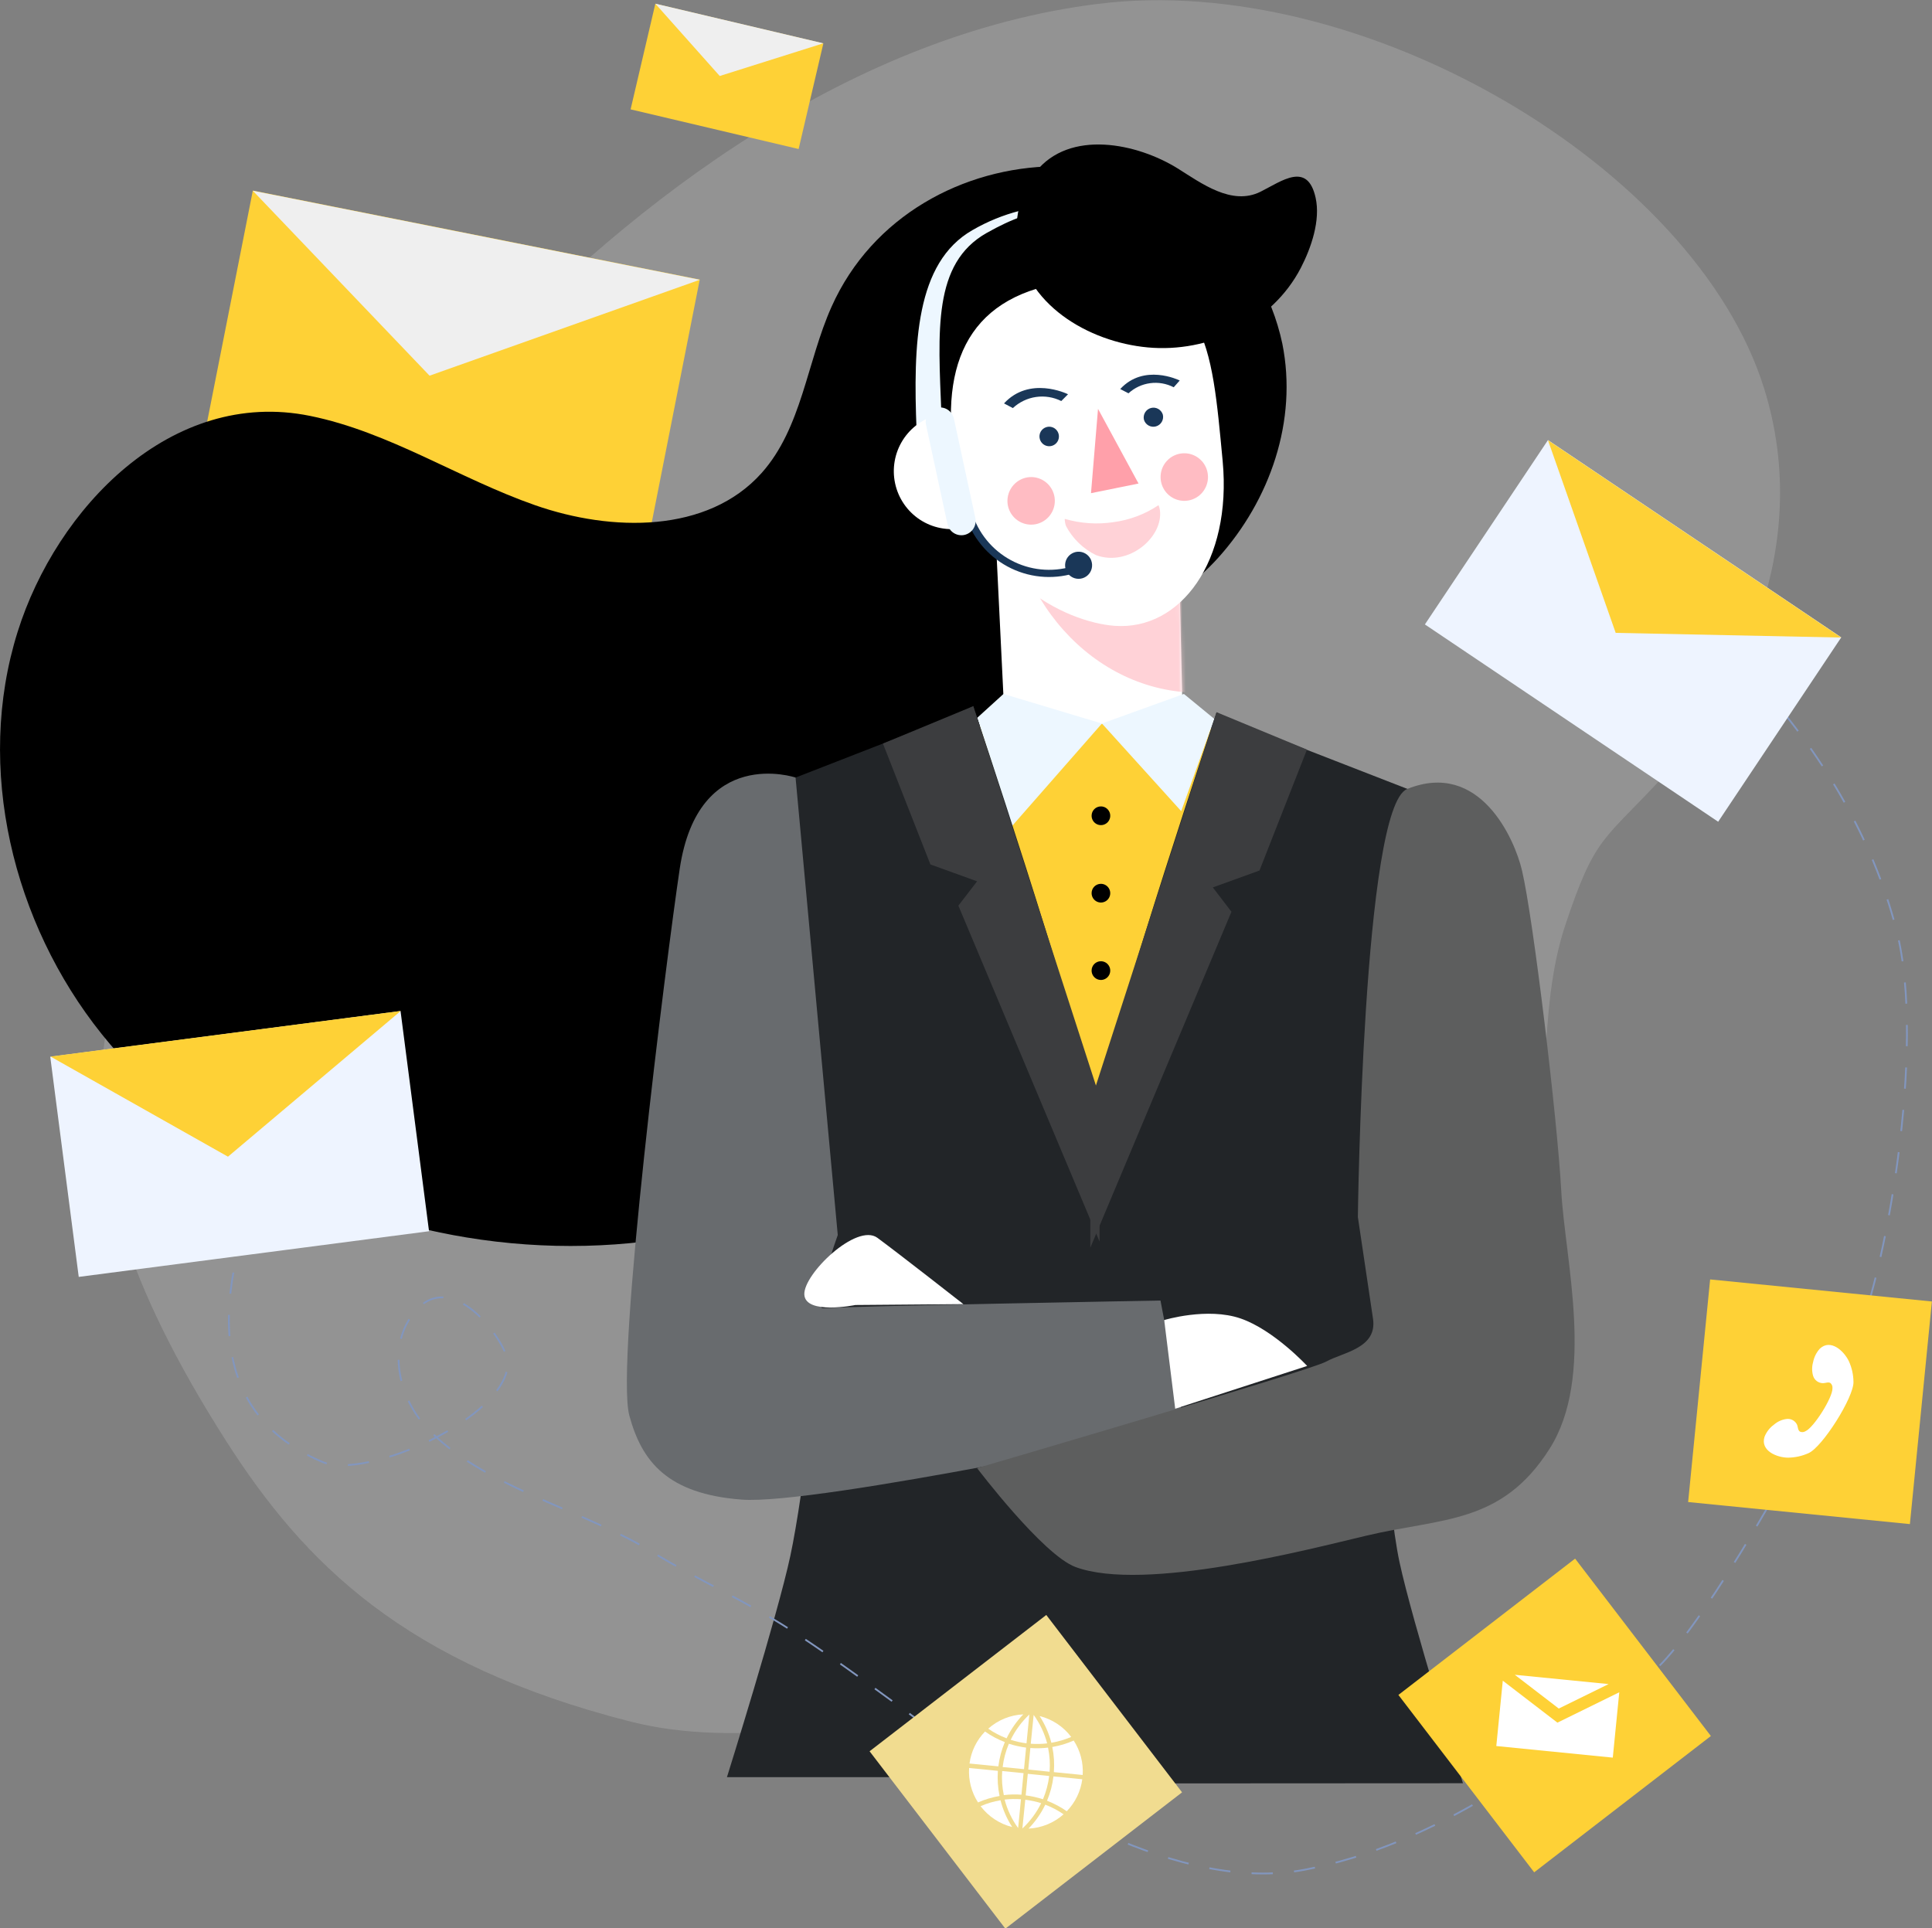 <svg width="545" height="544" viewBox="0 0 545 544" fill="none" xmlns="http://www.w3.org/2000/svg">
<rect x="0" y="0" width="545" height="544" fill="#808080" stroke="none"/>
<g clip-path="url(#clip0_1188_9847)">
<path opacity="0.2" d="M309.761 1.09C172.759 18.072 63.626 183.475 48.786 230.195C32.423 281.6 6.116 316.081 63.702 406.384C85.837 441.075 114.144 469.493 177.997 485.71C237.05 500.665 331.763 460.543 378.548 422.027C404.279 400.622 422.713 371.686 431.277 339.259C437.944 313.862 433.353 285.712 441.563 260.965C450.116 235.244 452.383 237.443 469.585 218.625C489.453 196.862 511.931 155.152 497.606 109.465C478.024 46.987 384.282 -8.223 309.761 1.09Z" fill="#E5E5E5"/>
<path d="M71.323 53.762L197.393 78.868L181.732 158.123L55.663 133.016L71.323 53.762Z" fill="#FED136"/>
<path d="M121.173 105.985L197.408 78.925L71.321 53.815L121.173 105.985Z" fill="#EFEFEF"/>
<path d="M184.862 1.067L232.26 12.254L225.284 42.041L177.887 30.854L184.862 1.067Z" fill="#FED136"/>
<path d="M203.026 21.438L232.248 12.22L184.853 1.033L203.026 21.438Z" fill="#EFEFEF"/>
<path d="M358.679 86.785C337.725 32.186 257.565 35.15 234.592 86.498C227.601 102.103 226.21 120.71 214.838 133.447C199.598 150.506 172.529 150.066 150.965 142.531C129.402 134.996 109.819 121.858 87.455 117.326C48.347 109.37 15.925 143.353 4.972 178.254C-7.086 216.636 3.581 260.354 28.688 291.717C53.795 323.08 91.932 342.567 131.554 349.089C175.787 356.394 223.886 347.387 258.346 318.605C277.382 302.554 290.992 280.974 297.302 256.835C302.198 237.864 298.845 216.885 304.922 198.373C311.208 179.249 330.943 171.446 343.611 157.39C358.241 141.135 366.108 118.702 361.727 96.92C360.991 93.463 359.971 90.073 358.679 86.785Z" fill="black"/>
<path d="M359.936 215.298L334.067 201.146H286.882L236.153 218.434L308.064 336.104L359.936 217.746" fill="#FED136"/>
<path d="M307.932 230.119C307.928 230.642 308.08 231.155 308.367 231.592C308.654 232.029 309.065 232.37 309.546 232.572C310.027 232.774 310.557 232.828 311.069 232.727C311.581 232.626 312.051 232.374 312.42 232.004C312.788 231.634 313.039 231.162 313.14 230.648C313.241 230.134 313.187 229.602 312.986 229.119C312.784 228.636 312.444 228.224 312.009 227.935C311.574 227.647 311.063 227.495 310.542 227.499C309.85 227.499 309.186 227.775 308.696 228.266C308.207 228.757 307.932 229.424 307.932 230.119Z" fill="black"/>
<path d="M307.932 251.958C307.928 252.482 308.08 252.994 308.367 253.431C308.654 253.868 309.065 254.209 309.546 254.412C310.027 254.614 310.557 254.668 311.069 254.566C311.581 254.465 312.051 254.213 312.42 253.843C312.788 253.473 313.039 253.001 313.14 252.487C313.241 251.973 313.187 251.441 312.986 250.958C312.784 250.475 312.444 250.063 312.009 249.775C311.574 249.486 311.063 249.334 310.542 249.338C309.85 249.338 309.186 249.614 308.696 250.105C308.207 250.597 307.932 251.263 307.932 251.958Z" fill="black"/>
<path d="M307.932 273.817C307.932 274.34 308.087 274.851 308.376 275.285C308.666 275.719 309.078 276.058 309.559 276.257C310.041 276.456 310.57 276.507 311.081 276.404C311.591 276.3 312.059 276.047 312.426 275.676C312.793 275.305 313.042 274.833 313.141 274.32C313.241 273.807 313.186 273.275 312.984 272.794C312.782 272.312 312.442 271.901 312.007 271.613C311.572 271.326 311.062 271.174 310.542 271.178C310.197 271.178 309.856 271.246 309.539 271.379C309.221 271.512 308.932 271.707 308.689 271.952C308.447 272.197 308.255 272.488 308.125 272.808C307.995 273.128 307.929 273.471 307.932 273.817Z" fill="black"/>
<path d="M332.372 148.861L333.648 203.804C318.504 204.76 328.029 203.077 310.789 204.205C299.017 204.99 295.264 203.135 283.396 203.211L279.929 132.051L332.372 148.861Z" fill="white"/>
<mask id="mask0_1188_9847" style="mask-type:luminance" maskUnits="userSpaceOnUse" x="279" y="132" width="55" height="73">
<path d="M332.372 148.861L333.648 203.804C318.504 204.76 328.029 203.077 310.789 204.205C299.017 204.99 295.264 203.135 283.396 203.211L279.929 132.051L332.372 148.861Z" fill="white"/>
</mask>
<g mask="url(#mask0_1188_9847)">
<g style="mix-blend-mode:multiply">
<path d="M284.215 135.149C284.215 168.444 308.37 195.427 338.144 195.427C367.918 195.427 392.072 168.444 392.072 135.149C392.072 101.854 367.937 74.889 338.144 74.889C308.351 74.889 284.215 101.873 284.215 135.149Z" fill="#FFD2D7"/>
</g>
</g>
<path d="M344.906 130.1C347.535 158.327 333.038 177.91 314.427 176.552C300.807 175.558 273.719 163.166 269.014 127.863C265.204 99.77 275.224 81.602 305.055 79.154C340.62 76.247 341.744 96.71 344.906 130.1Z" fill="white"/>
<g style="mix-blend-mode:multiply">
<path d="M321.172 136.411L309.742 115.336L307.761 139.127L321.172 136.411Z" fill="#FFA0AA"/>
</g>
<path d="M293.321 123.847C293.462 124.374 293.756 124.848 294.166 125.207C294.576 125.566 295.083 125.794 295.622 125.863C296.162 125.933 296.71 125.839 297.196 125.595C297.683 125.351 298.086 124.967 298.355 124.492C298.623 124.017 298.746 123.473 298.705 122.929C298.665 122.384 298.465 121.864 298.129 121.434C297.794 121.004 297.339 120.684 296.822 120.514C296.305 120.345 295.749 120.333 295.226 120.481C294.88 120.576 294.557 120.739 294.274 120.96C293.992 121.18 293.755 121.455 293.578 121.767C293.401 122.08 293.287 122.425 293.243 122.782C293.199 123.138 293.225 123.5 293.321 123.847Z" fill="#1A3758"/>
<path d="M322.696 118.416C322.902 119.106 323.369 119.689 323.996 120.04C324.623 120.391 325.362 120.484 326.056 120.297C326.75 120.11 327.344 119.66 327.712 119.041C328.081 118.422 328.195 117.683 328.03 116.981C327.823 116.291 327.357 115.708 326.729 115.357C326.102 115.005 325.363 114.913 324.669 115.1C323.976 115.286 323.381 115.737 323.013 116.356C322.645 116.975 322.531 117.714 322.696 118.416Z" fill="#1A3758"/>
<g style="mix-blend-mode:multiply">
<path d="M314.179 147.293C318.699 146.693 323.02 145.057 326.809 142.512C326.999 142.937 327.128 143.388 327.19 143.85C328.276 151.5 318.351 160.01 309.169 156.606C305.558 154.835 302.598 151.964 300.711 148.402C300.485 147.749 300.363 147.065 300.349 146.375C304.837 147.689 309.558 148.003 314.179 147.293Z" fill="#FFD2D7"/>
</g>
<path d="M318.333 110.957L316.009 109.752C322.657 102.523 332.372 107.132 332.791 107.343L331.096 109.255C329.049 108.197 326.73 107.794 324.448 108.098C322.167 108.402 320.033 109.4 318.333 110.957Z" fill="#1A3758"/>
<path d="M285.72 115.126L283.224 113.807C290.387 106.042 300.826 110.995 301.283 111.225L299.378 113.137C297.17 112.037 294.68 111.637 292.24 111.993C289.8 112.348 287.526 113.441 285.72 115.126Z" fill="#1A3758"/>
<g style="mix-blend-mode:multiply" opacity="0.7">
<path d="M284.196 141.67C284.27 142.996 284.733 144.269 285.528 145.331C286.323 146.392 287.413 147.192 288.661 147.631C289.909 148.07 291.259 148.128 292.539 147.797C293.82 147.466 294.974 146.761 295.856 145.772C296.737 144.783 297.307 143.553 297.492 142.239C297.678 140.924 297.471 139.584 296.898 138.388C296.325 137.191 295.411 136.192 294.273 135.517C293.134 134.842 291.822 134.521 290.502 134.594C288.734 134.703 287.081 135.507 285.901 136.831C284.72 138.156 284.108 139.895 284.196 141.67Z" fill="#FFA0AA"/>
</g>
<g style="mix-blend-mode:multiply" opacity="0.7">
<path d="M327.4 134.958C327.473 136.284 327.938 137.559 328.733 138.62C329.529 139.681 330.62 140.482 331.869 140.92C333.118 141.358 334.469 141.414 335.75 141.082C337.031 140.749 338.185 140.042 339.065 139.051C339.946 138.06 340.514 136.828 340.697 135.513C340.881 134.197 340.671 132.857 340.095 131.661C339.519 130.465 338.603 129.468 337.462 128.795C336.321 128.122 335.007 127.805 333.686 127.882C332.81 127.931 331.952 128.153 331.162 128.535C330.371 128.917 329.664 129.453 329.08 130.11C328.496 130.767 328.047 131.534 327.758 132.366C327.47 133.198 327.348 134.079 327.4 134.958Z" fill="#FFA0AA"/>
</g>
<path d="M342.545 202.81L333.211 228.837L310.847 204.11L333.973 195.772L342.545 202.81Z" fill="#EDF7FF"/>
<path d="M275.662 202.504L285.491 233.025L310.846 204.11L283.072 195.772L275.662 202.504Z" fill="#EDF7FF"/>
<path d="M258.557 121.456L265.567 116.867C264.633 93.344 263.09 74.335 278.311 65.729C292.807 57.544 301.989 57.066 323.4 63.817L329.115 66.131C320.965 60.913 311.545 58.042 301.881 57.83C292.217 57.617 282.68 60.072 274.31 64.926C258.271 74.106 257.585 97.035 258.557 121.456Z" fill="#EDF7FF"/>
<path d="M304.16 161.368C297.983 163.551 291.196 163.19 285.284 160.362C279.373 157.534 274.817 152.471 272.615 146.279L274.519 145.61C276.545 151.294 280.73 155.942 286.16 158.537C291.589 161.131 297.822 161.462 303.493 159.456L304.16 161.368Z" fill="#1A3758"/>
<path d="M307.855 158.193C308.106 158.907 308.14 159.679 307.954 160.412C307.768 161.145 307.37 161.807 306.809 162.313C306.249 162.818 305.551 163.146 304.805 163.254C304.059 163.361 303.298 163.245 302.618 162.918C301.938 162.592 301.37 162.07 300.986 161.419C300.601 160.768 300.418 160.018 300.458 159.262C300.499 158.507 300.761 157.78 301.213 157.174C301.665 156.569 302.286 156.112 302.997 155.86C303.949 155.524 304.996 155.58 305.907 156.018C306.817 156.455 307.518 157.238 307.855 158.193Z" fill="#1A3758"/>
<path d="M264.709 117.001L265.567 116.867L272.443 148.708L271.605 148.957C267.415 149.795 263.065 148.946 259.492 146.594C255.919 144.242 253.41 140.575 252.505 136.383C251.601 132.191 252.373 127.81 254.656 124.184C256.939 120.558 260.549 117.979 264.709 117.001Z" fill="white"/>
<path d="M267.261 147.809C267.489 148.858 268.123 149.774 269.023 150.355C269.923 150.936 271.016 151.134 272.062 150.907C273.102 150.678 274.009 150.044 274.585 149.144C275.16 148.244 275.355 147.152 275.129 146.107L269.09 118.129C268.979 117.61 268.768 117.118 268.467 116.681C268.167 116.244 267.784 115.872 267.339 115.584C266.895 115.296 266.399 115.099 265.879 115.004C265.359 114.909 264.825 114.918 264.309 115.03C263.792 115.142 263.302 115.354 262.867 115.656C262.432 115.957 262.06 116.342 261.774 116.788C261.487 117.234 261.291 117.732 261.196 118.254C261.102 118.776 261.111 119.312 261.223 119.831L267.261 147.809Z" fill="#EDF7FF"/>
<path d="M332.22 47.523C338.849 51.654 347.459 58.156 355.593 54.083C361.594 51.08 368.832 45.477 371.118 55.766C372.547 62.153 369.88 69.898 366.966 75.54C358.87 91.221 340.83 99.598 323.762 98.01C307.132 96.481 288.73 85.848 286.94 67.642C286.172 60.834 288.033 53.989 292.14 48.518C301.741 36.393 320.79 40.409 332.22 47.523Z" fill="black"/>
<path d="M205.065 501.354C205.065 501.354 219.333 455.839 222.952 438.914C226.571 421.989 232.972 373.434 229.81 352.531C226.648 331.629 217.866 221.915 217.866 221.915L255.126 207.4C271.394 201.05 274.557 199.195 274.557 199.195C274.557 199.195 302.997 284.125 306.674 304.128C310.35 324.132 311.417 379.19 309.836 404.032C308.255 428.874 309.836 501.354 309.836 501.354H205.065Z" fill="#222528"/>
<path d="M412.684 503.075C412.684 503.075 398.397 457.56 394.777 440.635C391.158 423.71 387.672 374.619 390.815 353.717C393.958 332.814 399.882 223.674 399.882 223.674L362.603 209.178C346.335 202.829 343.173 200.974 343.173 200.974C343.173 200.974 314.732 285.827 311.056 305.907C307.379 325.987 306.312 380.968 307.894 405.81C309.475 430.652 307.894 503.132 307.894 503.132L412.684 503.075Z" fill="#222528"/>
<path d="M224.42 219.352C224.42 219.352 197.008 210.153 191.751 245.035C187.941 270.623 173.501 384.64 177.54 399.385C181.045 412.255 188.208 421.473 209.276 423.06C230.345 424.647 334.125 402.444 334.125 402.444L327.363 366.893C327.363 366.893 236.021 368.538 232.326 369.073C228.63 369.609 236.326 348.419 236.326 348.419L224.42 219.352Z" fill="#686B6E"/>
<path d="M275.625 414.167C275.625 414.167 294.179 438.646 303.379 442.069C322.791 449.279 369.614 436.963 385.653 433.177C406.798 428.185 423.58 430.021 437.086 408.775C450.097 388.369 441.449 355.361 440.401 335.759C439.353 316.157 432.553 259.13 429.333 245.532C427.276 236.735 417.446 214.303 396.949 222.584C384.453 227.594 383.043 343.332 383.043 343.332C383.043 343.332 385.806 361.959 387.311 372.018C388.568 380.395 378.834 381.485 374.09 384.124C369.347 386.763 275.625 414.167 275.625 414.167Z" fill="#5D5E5E"/>
<path d="M328.409 372.401C328.409 372.401 340.562 368.71 349.973 371.961C359.383 375.212 368.736 385.348 368.736 385.348L331.514 397.415L328.409 372.401Z" fill="white"/>
<path d="M241.298 368.155C241.298 368.155 227.259 371.005 226.897 365.248C226.535 359.492 241.641 344.901 247.508 349.203C253.375 353.506 271.758 367.907 271.758 367.907L241.298 368.155Z" fill="white"/>
<path d="M310.18 350.274L270.348 255.496L275.624 248.631L262.461 243.869L249.07 209.771L274.558 199.214L310.18 309.426V350.274Z" fill="#3C3D3F"/>
<path d="M307.57 351.996L347.383 257.217L342.125 250.352L355.288 245.59L368.68 211.473L343.173 200.917L307.57 311.128V351.996Z" fill="#3C3D3F"/>
<path d="M429.943 140.791C476.633 166.627 521.246 209.178 534.981 262.438C543.553 295.599 531.609 361.538 522.713 379.744C501.759 422.964 478.023 461.098 466.803 471.195C439.182 496.056 404.55 520.611 367.899 527.496C332.83 534.075 290.236 508.123 261.814 487.336C249.108 478.041 236.421 468.499 223.201 459.931C210.61 451.784 196.723 445.665 183.94 437.805C164.377 425.776 135.784 419.522 120.068 402.425C113.211 394.948 109.191 381.504 115.801 371.655C126.755 355.304 143.308 379.075 143.27 384.449C143.118 400.035 103.172 417.61 90.923 412.427C66.806 402.215 52.824 377.889 77.588 323.769" stroke="#8296BE" stroke-width="0.5" stroke-miterlimit="10" stroke-dasharray="6 6"/>
<path d="M436.672 124.149L519.4 179.811L484.679 231.822L401.95 176.16L436.672 124.149Z" fill="#EEF4FF"/>
<path d="M455.774 178.541L519.398 179.861L436.667 124.191L455.774 178.541Z" fill="#FED136"/>
<path d="M112.992 285.233L121.027 347.343L22.21 360.227L14.175 298.118L112.992 285.233Z" fill="#EEF4FF"/>
<path d="M64.309 326.312L113.057 285.196L14.248 298.066L64.309 326.312Z" fill="#FED136"/>
<path d="M482.412 360.942L544.969 367.162L538.764 429.963L476.208 423.743L482.412 360.942Z" fill="#FED136"/>
<path d="M503.893 400.322C504.515 400.221 505.153 400.329 505.708 400.63C506.263 400.931 506.703 401.407 506.96 401.986C507.207 402.674 507.169 403.573 507.798 403.898C508.042 403.994 508.305 404.032 508.566 404.009C508.827 403.985 509.079 403.902 509.303 403.764C511.665 402.731 517.037 394.202 516.922 391.62C516.947 391.359 516.911 391.096 516.819 390.851C516.726 390.606 516.579 390.385 516.389 390.205C515.798 389.765 514.998 390.205 514.274 390.205C513.643 390.211 513.027 390.011 512.518 389.635C512.01 389.259 511.637 388.728 511.455 388.121C511.098 386.871 511.098 385.546 511.455 384.296C511.728 382.869 512.387 381.546 513.36 380.471C516.427 377.603 520.18 381.179 521.532 383.971C522.375 385.8 522.823 387.788 522.847 389.804C523.037 394.049 514.065 408.296 510.141 409.96C508.341 410.768 506.397 411.197 504.426 411.222C501.321 411.222 496.501 409.31 497.759 405.332C498.307 403.95 499.239 402.755 500.445 401.89C501.42 401.045 502.617 400.5 503.893 400.322Z" fill="white"/>
<path d="M444.322 439.706L482.625 489.747L432.779 528.2L394.476 478.159L444.322 439.706Z" fill="#FED136"/>
<path d="M427.314 472.477L453.773 475.097L439.715 482L427.314 472.477Z" fill="white"/>
<path d="M439.334 485.978L456.783 477.41L454.954 495.846L422.094 492.576L423.923 474.14L439.334 485.978Z" fill="white"/>
<path d="M295.146 455.6L333.449 505.641L283.604 544.094L245.301 494.053L295.146 455.6Z" fill="#F1DC90"/>
<path d="M305.417 500.742L297.283 499.939C297.473 497.565 297.325 495.176 296.845 492.844C298.926 492.496 300.955 491.885 302.883 491.027C304.753 493.905 305.642 497.314 305.417 500.742Z" fill="white"/>
<path d="M297.169 501.144L305.303 501.947C304.848 505.351 303.312 508.516 300.921 510.973C299.194 509.763 297.326 508.767 295.359 508.009C296.281 505.818 296.891 503.506 297.169 501.144Z" fill="white"/>
<path d="M289.93 500.417L295.969 501.028C295.689 503.286 295.099 505.493 294.216 507.588C292.627 507.076 290.995 506.711 289.34 506.498L289.93 500.417Z" fill="white"/>
<path d="M290.064 499.212L290.655 493.13C292.318 493.264 293.99 493.226 295.645 493.016C296.107 495.253 296.254 497.545 296.084 499.824L290.064 499.212Z" fill="white"/>
<path d="M289.225 507.722C290.742 507.915 292.24 508.241 293.701 508.697C292.39 511.383 290.594 513.801 288.405 515.831L289.225 507.722Z" fill="white"/>
<path d="M284.596 491.926C286.177 492.44 287.804 492.805 289.453 493.016L288.863 499.097L282.843 498.504C283.112 496.239 283.702 494.024 284.596 491.926Z" fill="white"/>
<path d="M289.569 491.811C288.055 491.623 286.562 491.29 285.112 490.816C286.414 488.135 288.196 485.717 290.369 483.683L289.569 491.811Z" fill="white"/>
<path d="M290.767 491.926L291.587 483.798C293.34 486.216 294.632 488.939 295.396 491.83C293.86 492.007 292.31 492.04 290.767 491.926Z" fill="white"/>
<path d="M296.579 491.658C295.892 488.981 294.773 486.436 293.265 484.123C296.821 485.003 299.968 487.082 302.18 490.013C300.382 490.775 298.503 491.327 296.579 491.658Z" fill="white"/>
<path d="M294.863 509.118C296.688 509.808 298.422 510.72 300.025 511.834C297.284 514.27 293.796 515.693 290.139 515.869C292.068 513.891 293.664 511.611 294.863 509.118Z" fill="white"/>
<path d="M288.006 507.588L287.206 515.716C285.446 513.301 284.154 510.577 283.396 507.684C284.926 507.505 286.47 507.473 288.006 507.588Z" fill="white"/>
<path d="M282.234 507.875C282.916 510.556 284.029 513.107 285.529 515.429C281.977 514.539 278.833 512.462 276.614 509.539C278.412 508.753 280.299 508.194 282.234 507.875Z" fill="white"/>
<path d="M283.949 490.396C282.118 489.706 280.378 488.794 278.768 487.68C281.505 485.236 284.995 483.812 288.654 483.645C286.74 485.631 285.151 487.909 283.949 490.396Z" fill="white"/>
<path d="M288.73 500.225L288.14 506.307C286.483 506.173 284.817 506.211 283.168 506.421C282.694 504.192 282.54 501.906 282.711 499.632L288.73 500.225Z" fill="white"/>
<path d="M273.376 498.772L281.491 499.575C281.325 501.951 281.485 504.338 281.967 506.67C279.874 507.021 277.833 507.631 275.89 508.487C274.035 505.604 273.153 502.197 273.376 498.772Z" fill="white"/>
<path d="M281.624 498.313L273.49 497.51C273.941 494.105 275.478 490.938 277.872 488.483C279.601 489.708 281.476 490.71 283.453 491.467C282.534 493.654 281.919 495.958 281.624 498.313Z" fill="white"/>
</g>
<defs>
<clipPath id="clip0_1188_9847">
<rect width="545" height="544" fill="white" transform="matrix(-1 0 0 1 545 0)"/>
</clipPath>
</defs>
</svg>
